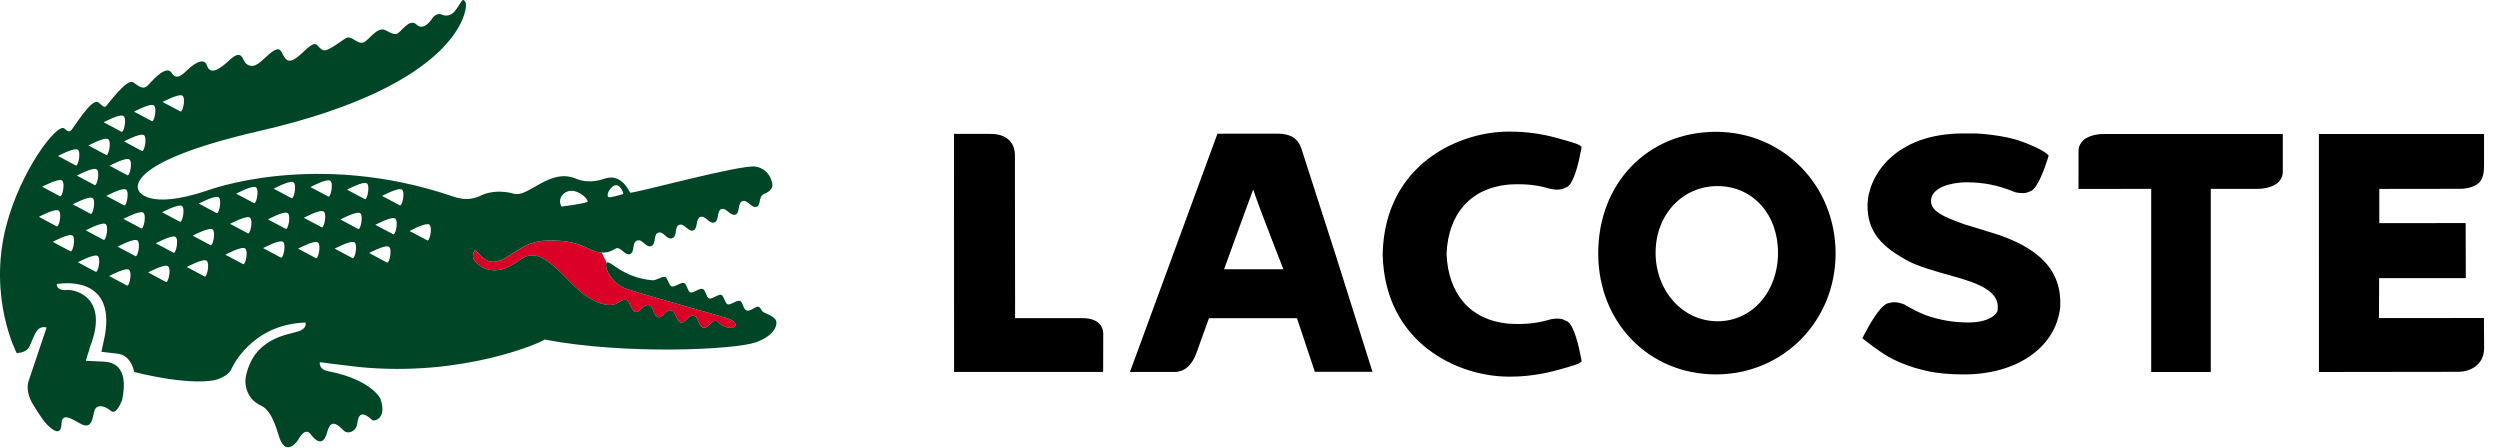 <svg width="145" height="26" viewBox="0 0 145 26" fill="none" xmlns="http://www.w3.org/2000/svg">
<path d="M31.715 13.954C30.166 13.976 29.485 15.209 28.581 15.182C28.02 15.17 27.575 14.482 27.575 14.482C27.575 14.482 27.256 14.809 27.561 15.165C27.814 15.476 28.686 16.167 30.088 15.122C30.947 14.482 31.566 14.788 33.076 16.358C34.582 17.931 35.535 17.674 35.535 17.674C35.867 17.631 36.062 17.339 36.308 17.394C36.55 17.451 36.589 18.024 36.861 18.088C37.132 18.149 37.332 17.629 37.619 17.697C37.906 17.766 37.891 18.327 38.166 18.391C38.485 18.465 38.624 17.929 38.931 18.003C39.197 18.067 39.231 18.642 39.48 18.699C39.779 18.768 39.922 18.233 40.237 18.31C40.523 18.375 40.503 18.94 40.784 19.003C41.093 19.074 41.254 18.542 41.547 18.612C41.675 18.646 41.644 18.688 41.781 18.801C41.916 18.914 42.448 19.165 42.638 18.911C42.76 18.712 42.416 18.559 42.277 18.49C42.134 18.423 36.687 16.915 36.183 16.696C35.55 16.422 35.047 15.61 35.169 15.277C35.175 15.261 35.183 15.252 35.191 15.243C35.085 15.058 34.999 14.85 34.904 14.648C34.849 14.646 34.79 14.642 34.724 14.636C34.188 14.581 33.676 13.884 31.715 13.954Z" fill="#DB0026"/>
<path d="M44.984 18.544C44.806 18.312 44.519 18.219 44.321 18.13C44.127 18.039 44.155 17.849 43.993 17.794C43.827 17.741 43.537 18.08 43.311 18.009C43.086 17.935 43.102 17.514 42.914 17.452C42.721 17.391 42.386 17.707 42.212 17.651C42.035 17.6 42.001 17.157 41.831 17.101C41.662 17.05 41.304 17.364 41.131 17.311C40.955 17.252 40.944 16.821 40.749 16.757C40.556 16.698 40.216 17.019 40.047 16.961C39.872 16.907 39.855 16.478 39.67 16.415C39.482 16.355 39.138 16.671 38.965 16.614C38.786 16.557 38.738 16.115 38.575 16.062C38.409 16.011 38.085 16.271 37.822 16.256C36.075 16.093 35.36 15.039 35.191 15.242C35.183 15.251 35.175 15.26 35.169 15.276C35.047 15.609 35.551 16.421 36.183 16.695C36.688 16.914 42.135 18.422 42.278 18.489C42.416 18.558 42.761 18.711 42.638 18.91C42.448 19.164 41.916 18.913 41.781 18.8C41.644 18.686 41.675 18.645 41.547 18.611C41.255 18.541 41.093 19.073 40.784 19.002C40.503 18.939 40.523 18.375 40.237 18.309C39.922 18.232 39.78 18.767 39.48 18.698C39.231 18.642 39.197 18.066 38.931 18.002C38.624 17.928 38.485 18.465 38.166 18.39C37.892 18.326 37.907 17.765 37.62 17.696C37.333 17.628 37.133 18.148 36.862 18.087C36.59 18.023 36.55 17.451 36.309 17.393C36.062 17.338 35.867 17.63 35.536 17.673C35.536 17.673 34.583 17.93 33.076 16.357C31.567 14.787 30.948 14.481 30.088 15.121C28.686 16.166 27.814 15.475 27.561 15.164C27.256 14.809 27.575 14.481 27.575 14.481C27.575 14.481 28.02 15.169 28.582 15.181C29.485 15.208 30.167 13.975 31.715 13.953C33.677 13.883 34.188 14.579 34.724 14.635C34.79 14.641 34.85 14.645 34.905 14.647C35.268 14.66 35.433 14.577 35.73 14.404H35.728C36.007 14.305 36.248 14.842 36.54 14.734C36.848 14.618 36.622 14.076 36.954 13.951C37.264 13.841 37.467 14.384 37.764 14.274C38.076 14.16 37.877 13.603 38.176 13.495C38.485 13.383 38.665 13.933 38.986 13.816C39.307 13.701 39.1 13.15 39.392 13.04C39.694 12.929 39.913 13.47 40.21 13.365C40.491 13.264 40.33 12.688 40.623 12.583C40.926 12.474 41.123 13.017 41.446 12.898C41.712 12.805 41.565 12.229 41.841 12.124C42.117 12.021 42.373 12.556 42.66 12.449C42.929 12.349 42.772 11.776 43.058 11.668C43.361 11.559 43.595 12.094 43.882 11.993C44.165 11.892 43.95 11.429 44.32 11.245C44.32 11.245 44.832 11.077 44.8 10.701C44.796 10.638 44.69 9.834 43.846 9.664C43.035 9.5 36.629 11.273 36.546 11.171C35.956 10.006 35.2 10.329 35.085 10.355C34.968 10.385 34.252 10.689 33.46 10.385C31.905 9.681 30.663 11.472 29.811 11.236C29.026 11.016 28.426 11.143 28.097 11.255C27.796 11.359 27.307 11.751 26.272 11.395C18.273 8.664 12.021 11.052 12.021 11.052C8.496 12.229 8.045 11.052 8.045 11.052C8.045 11.052 6.885 9.476 15.053 7.596C26.793 4.9 27.147 0.437 27.008 0.155C26.815 -0.254 26.742 0.228 26.355 0.672C26.031 1.04 25.654 0.858 25.654 0.858C25.284 0.681 25.048 1.103 25.048 1.103C25.048 1.103 24.573 1.84 24.153 1.421C23.749 1.017 23.213 1.928 23.013 1.964C22.773 2.007 22.656 1.89 22.334 1.742C21.852 1.529 21.334 2.407 21.069 2.469C20.663 2.562 20.378 1.991 20.029 2.232C18.986 2.952 18.822 3.053 18.541 2.772C18.333 2.56 18.303 2.33 17.606 2.998C17.013 3.566 16.729 3.673 16.491 3.311C16.246 2.947 16.309 2.45 15.29 3.428C14.804 3.895 14.555 3.904 14.276 3.694C14.066 3.536 14.068 2.784 13.337 3.466C12.674 4.078 12.193 4.347 12.006 3.803C11.799 3.191 11.017 3.915 10.837 4.086C10.65 4.256 10.249 4.707 9.967 4.242C9.686 3.773 9.013 4.472 8.612 4.916C8.303 5.26 8.053 4.994 7.728 4.776C7.357 4.522 6.248 6.07 6.148 6.163C6.046 6.25 5.969 6.163 5.715 5.947C5.325 5.616 4.271 7.455 4.101 7.575C4.101 7.575 4.029 7.734 3.742 7.459C3.333 7.071 1.164 9.926 0.345 13.157C-0.702 17.299 0.966 20.475 0.966 20.475C0.966 20.475 1.468 20.49 1.681 20.151L2.006 19.419C2.269 18.809 2.701 19.001 2.701 19.001L1.678 22.046C1.517 22.447 1.614 23.014 1.972 23.55C2.309 24.089 2.541 24.453 2.811 24.704C3.641 25.486 3.556 24.561 3.577 24.445C3.675 23.951 4.223 24.331 4.654 24.568C5.435 25.006 5.348 24.038 5.519 23.722C5.638 23.496 6.022 23.486 6.439 23.835C6.763 24.107 7.086 23.188 7.086 23.188C7.491 21.23 6.54 21.003 6.025 20.975L4.984 20.927C4.984 20.927 5.052 20.629 5.16 20.35L5.207 20.152C6.343 17.322 4.445 16.775 3.877 16.82C3.25 16.876 3.294 16.477 3.294 16.477C3.294 16.477 6.726 15.801 6.086 19.44C6.086 19.44 5.959 20.073 5.883 20.404L6.826 20.514C7.638 20.615 7.782 21.575 7.782 21.575C7.782 21.575 10.766 22.364 12.459 22.049C12.459 22.049 13.215 21.868 13.425 21.398C13.425 21.398 14.521 18.815 17.721 18.706C17.721 18.706 17.834 19.04 17.323 19.214C16.71 19.421 14.667 19.583 14.243 21.929V21.939C14.197 22.323 14.3 23.143 15.135 23.523C15.847 23.844 16.097 25.14 16.245 25.49C16.659 26.483 17.279 25.533 17.279 25.533C17.279 25.533 17.672 24.732 18.01 25.176C18.58 25.926 18.845 25.548 18.974 25.071C19.116 24.555 19.322 24.331 19.919 24.957C20.174 25.229 20.674 25.019 20.724 24.554C20.829 23.528 21.522 24.343 21.621 24.383C21.739 24.428 22.464 24.265 22.059 23.109C22.059 23.109 21.511 22.008 19.04 21.532C18.46 21.423 18.552 21.003 18.552 21.003L19.096 21.079C19.259 21.106 20.696 21.265 20.848 21.289C26.876 21.884 31.45 19.84 31.587 19.694C36.27 20.591 42.636 20.285 43.832 19.855C45.033 19.433 45.122 18.731 44.984 18.544ZM35.316 11.072C35.414 10.914 35.506 10.825 35.591 10.782C35.955 10.575 36.187 11.222 36.142 11.246C36.14 11.247 36.132 11.249 36.128 11.251C36.128 11.252 36.128 11.255 36.127 11.255C36.07 11.283 35.369 11.482 35.3 11.436C35.161 11.34 35.316 11.072 35.316 11.072ZM32.654 11.276C32.654 11.276 32.744 11.162 32.919 11.104C33.092 11.042 33.353 11.031 33.699 11.254C34.097 11.507 34.087 11.704 34.087 11.704C34.074 11.71 34.056 11.717 34.036 11.724C33.748 11.835 32.565 11.981 32.565 11.981C32.335 11.557 32.654 11.276 32.654 11.276ZM10.586 5.551C10.785 5.704 10.594 6.587 10.452 6.457L9.43 5.916C9.43 5.916 10.382 5.402 10.586 5.551ZM8.924 6.114C9.125 6.264 8.937 7.149 8.794 7.017L7.775 6.476C7.776 6.476 8.722 5.961 8.924 6.114ZM8.349 7.84C8.551 7.991 8.362 8.877 8.218 8.749L7.197 8.201C7.197 8.201 8.146 7.69 8.349 7.84ZM7.377 10.157L6.355 9.614C6.355 9.614 7.305 9.099 7.507 9.251C7.711 9.402 7.516 10.287 7.377 10.157ZM7.184 11.904L6.166 11.362C6.166 11.362 7.114 10.849 7.316 10.997C7.518 11.147 7.33 12.029 7.184 11.904ZM7.166 6.73C7.368 6.88 7.177 7.761 7.035 7.636L6.012 7.091C6.012 7.091 6.964 6.577 7.166 6.73ZM6.279 8.075C6.48 8.225 6.29 9.106 6.149 8.981L5.129 8.438C5.128 8.438 6.077 7.922 6.279 8.075ZM4.458 10.185C4.458 10.185 5.41 9.668 5.61 9.822C5.813 9.971 5.621 10.854 5.479 10.726L4.458 10.185ZM5.24 12.396L4.222 11.851C4.222 11.851 5.172 11.34 5.372 11.491C5.575 11.641 5.385 12.523 5.24 12.396ZM4.514 8.687C4.715 8.834 4.525 9.719 4.382 9.591L3.365 9.046C3.365 9.046 4.31 8.536 4.514 8.687ZM3.596 10.467C3.798 10.617 3.608 11.505 3.463 11.374L2.445 10.832C2.445 10.832 3.395 10.322 3.596 10.467ZM2.255 12.576C2.255 12.576 3.204 12.065 3.405 12.216C3.609 12.365 3.415 13.25 3.275 13.122L2.255 12.576ZM4.075 14.57L3.056 14.027C3.056 14.027 4.006 13.512 4.208 13.663C4.409 13.815 4.217 14.696 4.075 14.57ZM5.537 15.755L4.517 15.213C4.517 15.213 5.468 14.699 5.67 14.848C5.87 14.997 5.677 15.885 5.537 15.755ZM5.994 13.905L4.974 13.36C4.974 13.36 5.925 12.85 6.126 12.996C6.328 13.147 6.137 14.03 5.994 13.905ZM7.351 16.552L6.333 16.01C6.333 16.01 7.278 15.497 7.481 15.648C7.683 15.799 7.496 16.677 7.351 16.552ZM7.84 14.849L6.822 14.307C6.822 14.307 7.77 13.796 7.971 13.947C8.173 14.095 7.985 14.979 7.84 14.849ZM8.178 13.239L7.159 12.696C7.159 12.696 8.107 12.185 8.311 12.335C8.513 12.487 8.32 13.366 8.178 13.239ZM9.611 16.347L8.592 15.801C8.592 15.801 9.541 15.291 9.744 15.439C9.949 15.59 9.755 16.476 9.611 16.347ZM10.053 14.651L9.034 14.11C9.034 14.11 9.984 13.594 10.186 13.746C10.385 13.892 10.194 14.778 10.053 14.651ZM10.422 12.854L9.403 12.312C9.403 12.312 10.353 11.803 10.556 11.95C10.756 12.101 10.565 12.982 10.422 12.854ZM11.854 16.029L10.832 15.486C10.832 15.486 11.782 14.972 11.986 15.122C12.186 15.276 11.993 16.159 11.854 16.029ZM12.197 14.215L11.178 13.669C11.178 13.669 12.128 13.157 12.329 13.306C12.531 13.458 12.34 14.337 12.197 14.215ZM12.552 12.352L11.533 11.809C11.533 11.809 12.481 11.297 12.684 11.446C12.885 11.6 12.695 12.48 12.552 12.352ZM14.086 15.312L13.066 14.774C13.066 14.774 14.016 14.26 14.215 14.409C14.42 14.559 14.229 15.44 14.086 15.312ZM14.365 13.525L13.343 12.985C13.343 12.985 14.293 12.472 14.493 12.62C14.7 12.771 14.506 13.658 14.365 13.525ZM14.719 11.773L13.697 11.234C13.697 11.234 14.649 10.718 14.849 10.867C15.05 11.019 14.86 11.904 14.719 11.773ZM16.28 14.934L15.261 14.39C15.261 14.39 16.208 13.877 16.412 14.027C16.616 14.179 16.424 15.059 16.28 14.934ZM16.559 13.266L15.538 12.724C15.538 12.724 16.49 12.207 16.69 12.361C16.891 12.507 16.701 13.395 16.559 13.266ZM16.895 11.486L15.873 10.944C15.873 10.944 16.823 10.426 17.027 10.58C17.228 10.731 17.04 11.612 16.895 11.486ZM18.308 14.965L17.29 14.423C17.29 14.423 18.239 13.907 18.44 14.061C18.642 14.209 18.451 15.092 18.308 14.965ZM18.645 13.174L17.622 12.633C17.622 12.633 18.574 12.116 18.776 12.269C18.976 12.421 18.785 13.302 18.645 13.174ZM19.026 11.391L18.006 10.849C18.006 10.849 18.956 10.333 19.158 10.487C19.362 10.636 19.169 11.52 19.026 11.391ZM20.433 14.965L19.413 14.42C19.413 14.42 20.361 13.907 20.563 14.061C20.765 14.209 20.577 15.092 20.433 14.965ZM20.759 13.273L19.741 12.729C19.741 12.729 20.689 12.22 20.891 12.366C21.093 12.518 20.903 13.403 20.759 13.273ZM21.145 11.542L20.128 11C20.128 11 21.077 10.488 21.28 10.636C21.479 10.786 21.288 11.67 21.145 11.542ZM22.43 15.221L21.41 14.673C21.41 14.673 22.361 14.164 22.562 14.316C22.766 14.463 22.575 15.347 22.43 15.221ZM22.791 13.58L21.771 13.039C21.771 13.039 22.723 12.526 22.923 12.677C23.127 12.829 22.93 13.71 22.791 13.58ZM23.181 11.904L22.158 11.364C22.158 11.364 23.109 10.851 23.312 10.997C23.513 11.147 23.32 12.029 23.181 11.904ZM24.77 13.934L23.752 13.397C23.752 13.397 24.7 12.882 24.904 13.03C25.104 13.181 24.913 14.064 24.77 13.934Z" fill="#004526"/>
<path d="M75.466 8.572C75.253 8.006 74.849 7.763 74.107 7.751C74.04 7.749 70.612 7.755 70.612 7.755L65.537 21.572C65.537 21.572 68.005 21.572 68.007 21.572C68.22 21.587 68.418 21.554 68.596 21.474C69.077 21.255 69.312 20.698 69.381 20.507C69.381 20.512 70.071 18.582 70.119 18.456C70.472 18.456 74.952 18.454 75.224 18.454C75.331 18.78 76.261 21.565 76.261 21.565H79.604L77.484 14.841L75.466 8.572ZM70.996 15.619C71.368 14.603 72.291 12.033 72.686 10.993C73.027 12.042 74.428 15.585 74.436 15.618C73.93 15.618 71.196 15.619 70.996 15.619Z" fill="black"/>
<path d="M99.522 7.645H99.52C95.566 7.65 92.697 10.618 92.697 14.699C92.697 18.698 95.629 21.715 99.522 21.715C103.413 21.715 106.464 18.636 106.464 14.699C106.464 10.743 103.413 7.645 99.522 7.645ZM99.621 18.633C97.606 18.633 96.025 16.889 96.025 14.662C96.025 12.456 97.571 10.793 99.619 10.793C101.651 10.793 103.125 12.419 103.125 14.662C103.125 16.927 101.618 18.633 99.621 18.633Z" fill="black"/>
<path d="M115.409 13.46L115.279 13.422C115.283 13.423 113.993 13.031 113.99 13.027L113.797 12.959C112.744 12.579 111.996 12.26 111.996 11.646C111.996 11.631 111.996 11.616 111.996 11.601C112.101 10.584 113.991 10.573 114.009 10.573C115.051 10.573 115.852 10.732 116.866 11.14L116.888 11.148L116.931 11.16C117.165 11.207 117.37 11.214 117.536 11.178L117.817 11.071C118.22 10.849 118.622 9.675 118.775 9.18L118.825 9.021L118.701 8.907C118.652 8.861 118.357 8.617 117.282 8.216C116.189 7.807 114.64 7.743 114.64 7.743L113.877 7.739C109.888 7.739 108.365 10.201 108.316 11.855C108.283 13.502 109.221 14.35 110.638 15.12C111.231 15.448 112.314 15.751 113.1 15.97C113.096 15.967 113.912 16.208 113.912 16.208C115.398 16.675 115.966 17.194 115.861 17.998C115.814 18.264 115.311 18.703 114.17 18.703C113.302 18.703 112.518 18.57 111.701 18.285C111.309 18.129 110.903 17.928 110.474 17.673L110.454 17.661L110.41 17.642C110.173 17.553 109.961 17.516 109.778 17.532L109.465 17.599C109.007 17.771 108.37 18.933 108.115 19.425L108.015 19.619L108.188 19.756C108.219 19.777 108.927 20.341 109.53 20.693C110.239 21.086 111.034 21.37 111.974 21.561C112.354 21.63 112.955 21.717 113.898 21.717C116.989 21.717 119.235 20.151 119.493 17.819C119.605 15.704 118.307 14.324 115.409 13.46Z" fill="black"/>
<path d="M120.827 8.142C120.649 8.306 120.555 8.525 120.555 8.772L120.553 10.958C120.553 10.958 124.282 10.955 124.77 10.955C124.77 11.469 124.77 21.577 124.77 21.577L128.225 21.574C128.225 21.574 128.225 11.468 128.225 10.955C128.686 10.954 130.94 10.954 130.94 10.954C131.068 10.954 131.741 10.939 132.13 10.583C132.306 10.415 132.402 10.201 132.402 9.951V7.772H122.017C121.889 7.77 121.214 7.784 120.827 8.142Z" fill="black"/>
<path d="M62.755 18.45C62.755 18.45 59.854 18.45 58.876 18.45C58.876 17.94 58.865 9.031 58.865 9.031C58.865 8.64 58.749 8.33 58.513 8.113C58.137 7.76 57.578 7.762 57.369 7.766L55.331 7.762L55.336 21.571H63.982L63.989 19.376C63.989 19.096 63.869 18.45 62.755 18.45Z" fill="black"/>
<path d="M90.913 18.643V18.641L90.638 18.521C90.364 18.446 90.042 18.47 89.679 18.591C89.018 18.769 88.312 18.827 87.466 18.771C85.299 18.559 83.997 17.084 83.899 14.726C83.997 12.392 85.299 10.917 87.476 10.707C88.314 10.651 89.019 10.707 89.684 10.889C90.042 11.008 90.364 11.032 90.637 10.955C90.638 10.954 90.913 10.833 90.913 10.833C91.3 10.594 91.577 9.38 91.708 8.681L91.737 8.517L91.597 8.415C91.561 8.39 91.451 8.313 90.199 7.975C89.059 7.667 88.044 7.63 87.544 7.633L87.489 7.634C84.627 7.634 80.318 9.523 80.194 14.723V14.753C80.318 19.956 84.627 21.844 87.49 21.844L87.544 21.846C88.044 21.848 89.057 21.807 90.199 21.5C91.452 21.165 91.561 21.087 91.598 21.061L91.738 20.962L91.708 20.797C91.577 20.094 91.3 18.883 90.913 18.643Z" fill="black"/>
<path d="M144.068 18.445L137.98 18.448C137.98 18.448 137.99 16.462 137.99 16.133C138.49 16.133 143.016 16.133 143.016 16.133L143.008 12.938C143.008 12.938 138.496 12.943 137.999 12.943C137.998 12.565 137.999 11.337 137.999 10.957C138.497 10.957 142.613 10.951 142.613 10.951C142.74 10.954 143.428 10.954 143.801 10.582C144.062 10.321 144.074 9.845 144.074 9.598V7.773H134.496L134.498 21.576L142.638 21.565C143.172 21.553 144.079 21.239 144.079 20.178L144.068 18.445Z" fill="black"/>
</svg>
